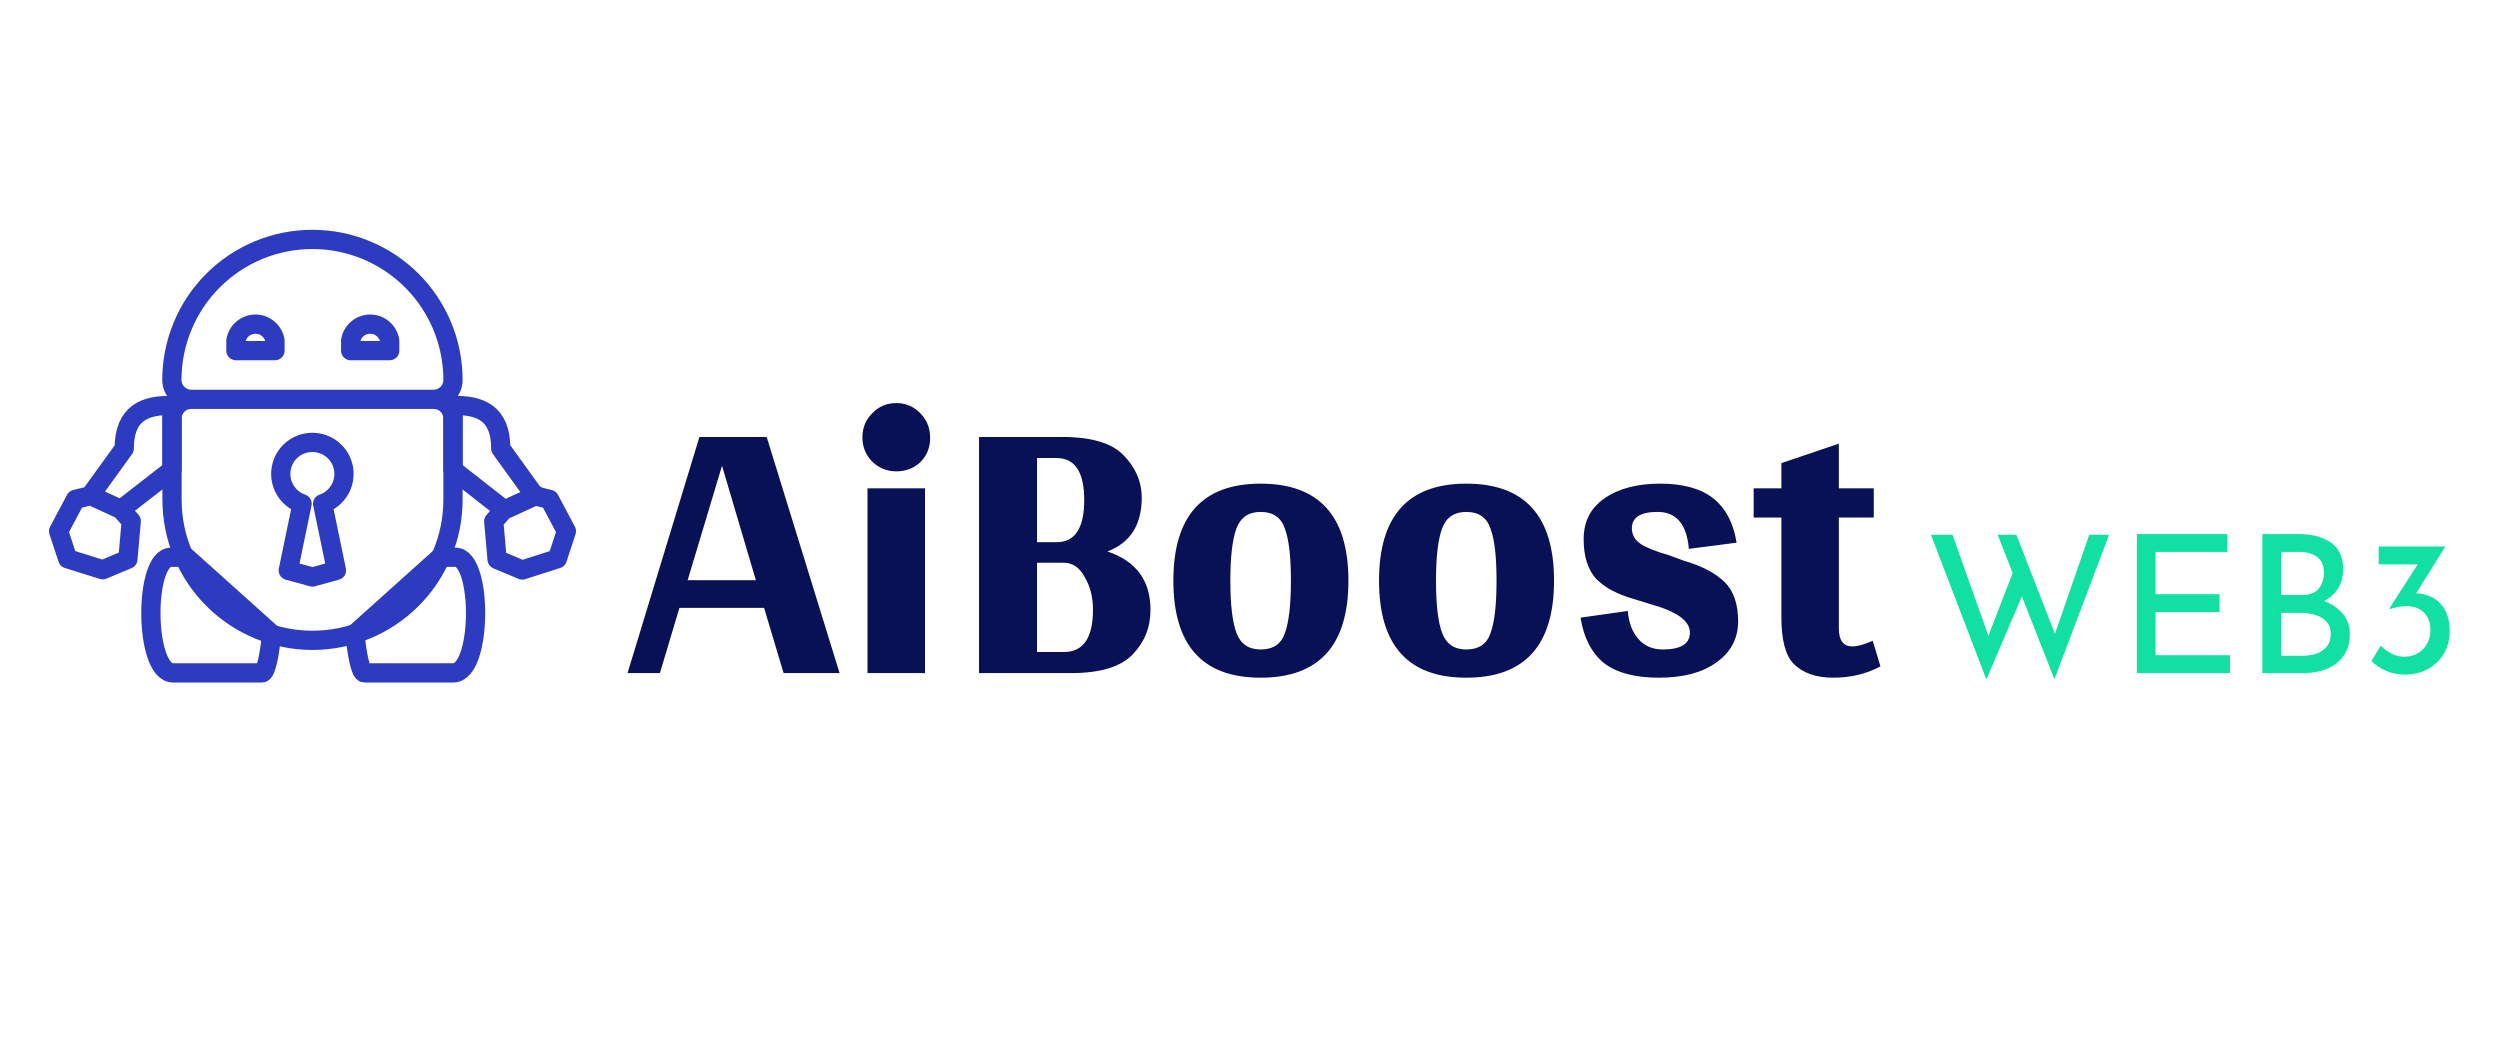 <svg width="52" height="22" viewBox="0 0 52 22" fill="none" xmlns="http://www.w3.org/2000/svg">
<path d="M15.893 12.644L16.299 14H17.463L15.947 9.089H14.548L13.053 14H13.726L14.132 12.644H15.893ZM15.722 12.068H14.303L15.018 9.687L15.722 12.068ZM18.642 9.804C18.842 9.804 19.009 9.74 19.144 9.612C19.279 9.477 19.347 9.31 19.347 9.11C19.347 8.904 19.279 8.733 19.144 8.598C19.009 8.456 18.842 8.384 18.642 8.384C18.443 8.384 18.276 8.456 18.141 8.598C18.005 8.733 17.938 8.9 17.938 9.1C17.938 9.292 18.005 9.459 18.141 9.601C18.283 9.737 18.45 9.804 18.642 9.804ZM19.24 14V10.157H18.044V14H19.24ZM23.748 10.349C23.748 10.021 23.623 9.73 23.374 9.473C23.132 9.217 22.705 9.089 22.093 9.089H20.364V14H22.285C22.883 14 23.307 13.872 23.556 13.616C23.805 13.359 23.93 13.05 23.93 12.687C23.93 12.075 23.631 11.669 23.033 11.47C23.51 11.292 23.748 10.918 23.748 10.349ZM21.57 11.278V9.527H21.976C22.36 9.527 22.552 9.819 22.552 10.402C22.552 10.986 22.36 11.278 21.976 11.278H21.57ZM21.57 13.562V11.705H22.125C22.31 11.705 22.456 11.804 22.563 12.004C22.677 12.196 22.734 12.424 22.734 12.687C22.734 13.271 22.531 13.562 22.125 13.562H21.57ZM28.047 12.078C28.047 10.733 27.438 10.06 26.221 10.06C25.011 10.06 24.406 10.733 24.406 12.078C24.406 13.424 25.011 14.096 26.221 14.096C27.438 14.096 28.047 13.424 28.047 12.078ZM25.591 12.078C25.591 11.58 25.634 11.217 25.719 10.989C25.805 10.762 25.972 10.648 26.221 10.648C26.477 10.648 26.645 10.762 26.723 10.989C26.808 11.21 26.851 11.573 26.851 12.078C26.851 12.584 26.808 12.95 26.723 13.178C26.645 13.399 26.477 13.509 26.221 13.509C25.972 13.509 25.805 13.395 25.719 13.167C25.634 12.94 25.591 12.576 25.591 12.078ZM32.324 12.078C32.324 10.733 31.716 10.06 30.498 10.06C29.288 10.06 28.684 10.733 28.684 12.078C28.684 13.424 29.288 14.096 30.498 14.096C31.716 14.096 32.324 13.424 32.324 12.078ZM29.869 12.078C29.869 11.58 29.911 11.217 29.997 10.989C30.082 10.762 30.249 10.648 30.498 10.648C30.755 10.648 30.922 10.762 31 10.989C31.086 11.21 31.128 11.573 31.128 12.078C31.128 12.584 31.086 12.95 31 13.178C30.922 13.399 30.755 13.509 30.498 13.509C30.249 13.509 30.082 13.395 29.997 13.167C29.911 12.94 29.869 12.576 29.869 12.078ZM34.701 11.544C34.452 11.473 34.263 11.399 34.135 11.32C34.007 11.235 33.943 11.125 33.943 10.989C33.943 10.762 34.121 10.648 34.477 10.648C34.868 10.648 35.086 10.904 35.128 11.416L36.121 11.288C36.057 10.883 35.897 10.576 35.641 10.37C35.384 10.164 35.014 10.06 34.53 10.06C34.046 10.06 33.658 10.164 33.367 10.37C33.082 10.569 32.94 10.851 32.94 11.213C32.94 11.569 33.025 11.843 33.196 12.036C33.374 12.221 33.641 12.363 33.996 12.463L34.338 12.569C34.879 12.719 35.15 12.915 35.15 13.157C35.15 13.392 34.961 13.509 34.584 13.509C34.377 13.509 34.21 13.438 34.082 13.295C33.954 13.153 33.879 12.957 33.858 12.708L32.876 12.847C32.94 13.26 33.1 13.573 33.356 13.787C33.619 13.993 34.004 14.096 34.509 14.096C35.014 14.096 35.413 13.989 35.705 13.776C36.004 13.562 36.153 13.278 36.153 12.922C36.153 12.559 36.057 12.285 35.865 12.1C35.673 11.915 35.392 11.769 35.021 11.662L34.701 11.544ZM38.953 13.327C38.782 13.406 38.64 13.445 38.526 13.445C38.341 13.445 38.248 13.32 38.248 13.071V10.765H38.974V10.157H38.248V9.228L37.053 9.633V10.157H36.476V10.765H37.053V12.836C37.053 13.313 37.138 13.637 37.309 13.808C37.501 14 37.775 14.096 38.131 14.096C38.494 14.096 38.821 14.018 39.113 13.861L38.953 13.327Z" fill="#081056"/>
<path d="M40.164 11.124H40.612L41.396 13.332L41.328 13.304L41.9 11.824L42.08 12.348L41.316 14.132L40.164 11.124ZM41.552 11.124H41.94L42.788 13.3L42.708 13.284L43.456 11.124H43.868L42.732 14.128L41.552 11.124ZM44.447 11.108H46.327V11.48H44.835V12.36H46.167V12.732H44.835V13.628H46.383V14H44.447V11.108ZM47.801 11.108C48.091 11.108 48.319 11.168 48.485 11.288C48.653 11.405 48.737 11.589 48.737 11.84C48.737 11.992 48.702 12.124 48.633 12.236C48.563 12.348 48.466 12.436 48.341 12.5C48.218 12.564 48.073 12.6 47.905 12.608L47.849 12.408C48.043 12.413 48.218 12.448 48.373 12.512C48.527 12.576 48.65 12.665 48.741 12.78C48.831 12.895 48.877 13.031 48.877 13.188C48.877 13.332 48.85 13.456 48.797 13.56C48.743 13.661 48.671 13.745 48.581 13.812C48.49 13.876 48.387 13.924 48.273 13.956C48.158 13.985 48.039 14 47.917 14H47.057V11.108H47.801ZM47.881 12.376C48.041 12.376 48.157 12.332 48.229 12.244C48.301 12.153 48.337 12.044 48.337 11.916C48.337 11.764 48.29 11.653 48.197 11.584C48.103 11.515 47.978 11.48 47.821 11.48H47.445V12.376H47.881ZM47.897 13.64C48.003 13.64 48.101 13.624 48.189 13.592C48.279 13.56 48.35 13.511 48.401 13.444C48.454 13.377 48.481 13.293 48.481 13.192C48.481 13.08 48.45 12.992 48.389 12.928C48.33 12.864 48.254 12.819 48.161 12.792C48.067 12.763 47.971 12.748 47.873 12.748H47.445V13.64H47.897ZM50.861 11.368L50.157 12.5L49.925 12.392C49.96 12.373 49.999 12.36 50.041 12.352C50.084 12.344 50.127 12.34 50.169 12.34C50.268 12.335 50.364 12.345 50.457 12.372C50.551 12.399 50.635 12.443 50.709 12.504C50.784 12.565 50.843 12.647 50.885 12.748C50.931 12.849 50.953 12.975 50.953 13.124C50.953 13.311 50.911 13.472 50.825 13.608C50.74 13.744 50.627 13.849 50.485 13.924C50.347 13.996 50.192 14.032 50.021 14.032C49.893 14.032 49.765 14.007 49.637 13.956C49.512 13.903 49.408 13.833 49.325 13.748L49.521 13.428C49.572 13.487 49.641 13.54 49.729 13.588C49.82 13.636 49.913 13.66 50.009 13.66C50.111 13.66 50.201 13.637 50.281 13.592C50.364 13.547 50.429 13.483 50.477 13.4C50.528 13.315 50.553 13.216 50.553 13.104C50.553 12.949 50.508 12.828 50.417 12.74C50.329 12.652 50.208 12.608 50.053 12.608C49.976 12.608 49.911 12.615 49.857 12.628C49.804 12.639 49.756 12.652 49.713 12.668L49.701 12.652L50.321 11.688L50.441 11.74H49.477V11.368H50.861Z" fill="#12E0A2"/>
<path d="M11.592 11.623L11.781 11.049L11.429 10.386L11.126 10.312L10.416 9.329C10.416 8.59 9.983 8.419 9.422 8.436V9.771L10.484 10.602L10.27 10.843L10.34 11.637L10.863 11.856L11.592 11.623ZM10.514 10.597L11.156 10.302L10.514 10.597ZM6.5 9.202C6.655 9.202 6.805 9.257 6.923 9.358C7.042 9.458 7.121 9.597 7.146 9.75C7.171 9.903 7.142 10.061 7.062 10.194C6.982 10.327 6.858 10.428 6.711 10.478L6.998 11.864L6.5 12.002L5.996 11.864L6.283 10.478C6.136 10.427 6.012 10.326 5.932 10.193C5.852 10.059 5.823 9.901 5.849 9.748C5.875 9.594 5.955 9.455 6.074 9.355C6.193 9.255 6.344 9.201 6.5 9.202V9.202ZM7.383 13.183C7.421 13.584 7.497 13.996 7.581 13.996H9.43C10.034 13.996 10.043 11.591 9.474 11.591H9.157L7.383 13.183ZM1.408 11.623L1.219 11.049L1.571 10.386L1.874 10.312L2.584 9.329C2.584 8.59 3.017 8.419 3.578 8.436V9.771L2.516 10.597L2.73 10.838L2.66 11.632L2.137 11.851L1.408 11.623ZM2.516 10.597L1.874 10.302L2.516 10.597ZM5.65 13.183C5.612 13.584 5.536 13.996 5.449 13.996H3.599C2.998 13.996 2.987 11.591 3.556 11.591H3.876L5.65 13.183ZM8.106 7.293H7.294V7.087C7.309 6.991 7.359 6.903 7.433 6.84C7.508 6.776 7.602 6.742 7.7 6.742C7.797 6.742 7.892 6.776 7.966 6.84C8.041 6.903 8.09 6.991 8.106 7.087V7.293ZM5.72 7.293H4.907V7.087C4.923 6.991 4.973 6.903 5.047 6.84C5.122 6.776 5.216 6.742 5.314 6.742C5.411 6.742 5.506 6.776 5.58 6.84C5.655 6.903 5.704 6.991 5.72 7.087V7.293Z" stroke="#2C3BBF" stroke-width="0.4" stroke-linecap="round" stroke-linejoin="round"/>
<path d="M9.021 8.306H3.978C3.872 8.306 3.77 8.348 3.695 8.423C3.62 8.498 3.578 8.6 3.578 8.706V10.396C3.578 11.171 3.886 11.915 4.434 12.463C4.982 13.011 5.725 13.319 6.5 13.319C7.275 13.319 8.018 13.011 8.566 12.463C9.114 11.915 9.422 11.171 9.422 10.396V8.706C9.422 8.6 9.38 8.498 9.305 8.423C9.23 8.348 9.128 8.306 9.021 8.306V8.306ZM6.5 4.98C7.275 4.98 8.018 5.288 8.566 5.836C9.114 6.384 9.422 7.127 9.422 7.902V7.902C9.422 7.955 9.412 8.008 9.392 8.057C9.371 8.105 9.342 8.15 9.304 8.187C9.267 8.225 9.222 8.255 9.173 8.275C9.124 8.295 9.072 8.306 9.019 8.306H3.978C3.871 8.306 3.769 8.263 3.693 8.187C3.617 8.112 3.575 8.009 3.575 7.902V7.902C3.575 7.518 3.651 7.138 3.798 6.783C3.945 6.428 4.16 6.106 4.432 5.835C4.703 5.563 5.026 5.348 5.381 5.201C5.736 5.055 6.116 4.979 6.5 4.98V4.98Z" stroke="#2C3BBF" stroke-width="0.4" stroke-linecap="round" stroke-linejoin="round"/>
</svg>
